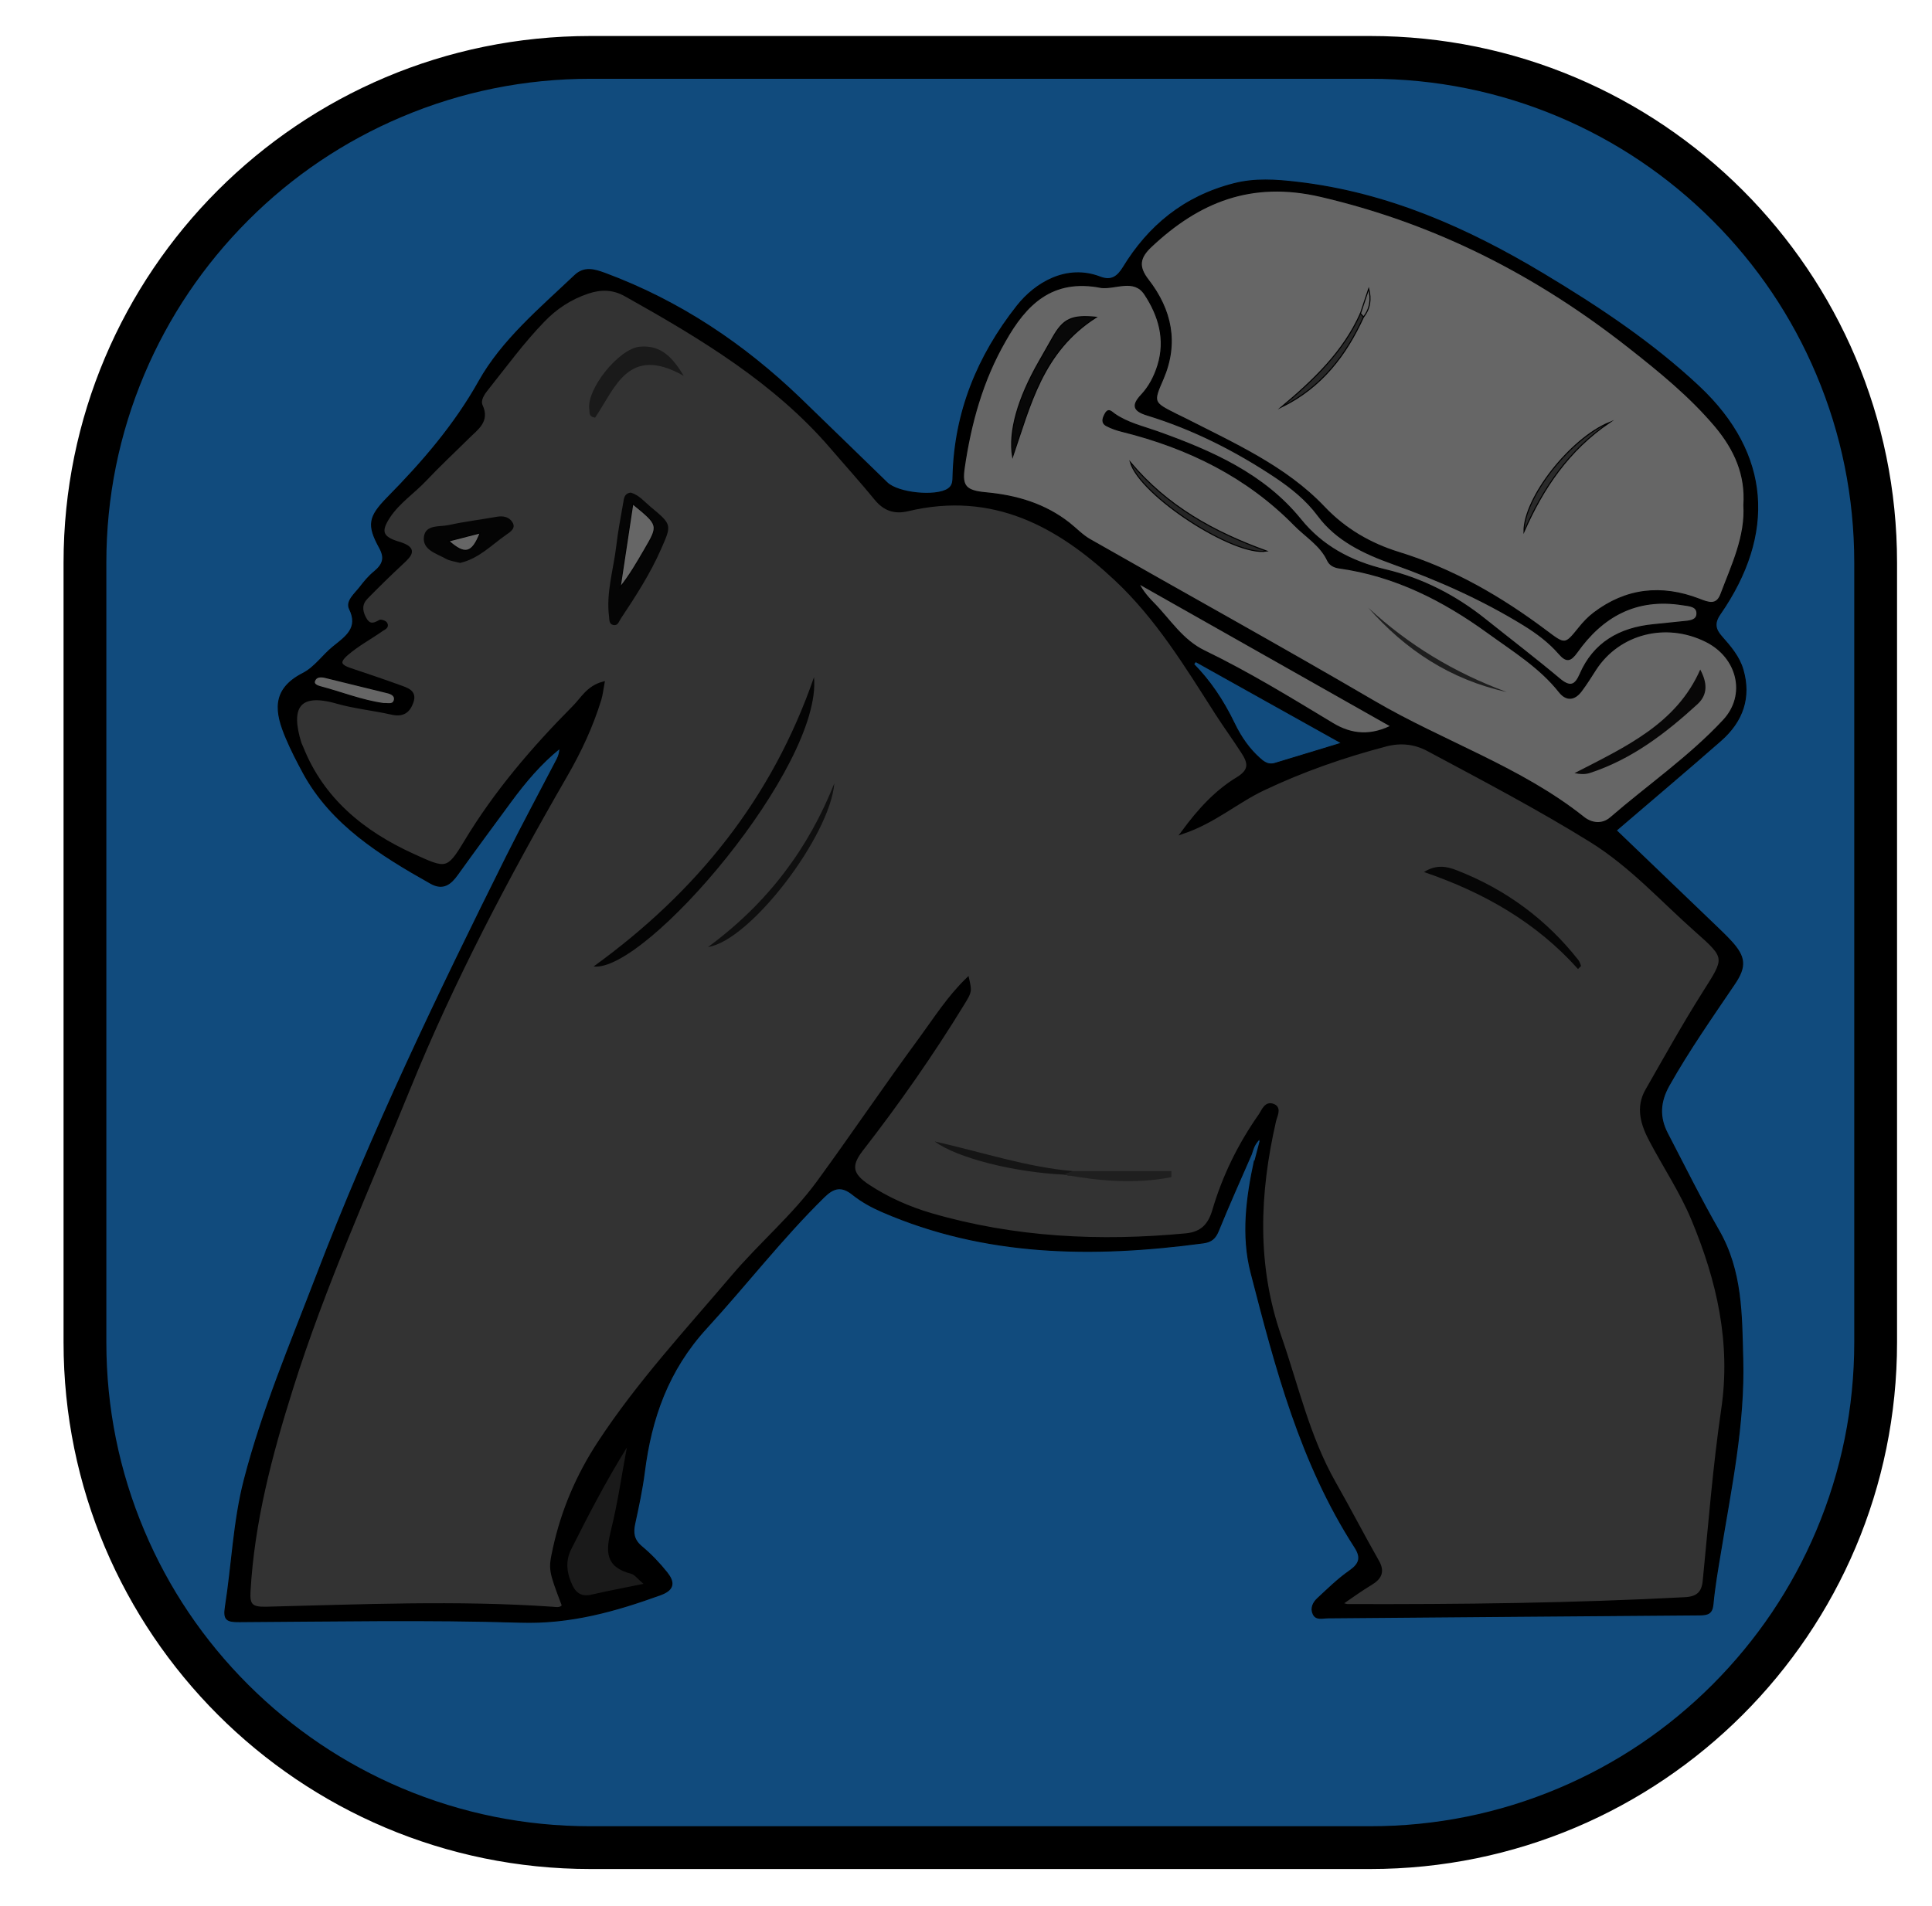 <?xml version="1.0" encoding="utf-8"?>
<!-- Generator: Adobe Illustrator 25.2.1, SVG Export Plug-In . SVG Version: 6.00 Build 0)  -->
<svg version="1.1" id="Layer_1" xmlns="http://www.w3.org/2000/svg" xmlns:xlink="http://www.w3.org/1999/xlink" x="0px" y="0px"
	 viewBox="0 0 1824 1800" style="enable-background:new 0 0 1824 1800;" xml:space="preserve">
<style type="text/css">
	.st0{fill:#930224;}
	.st1{fill:#114B7D;}
	.st2{fill:#FFFFFF;stroke:#000000;stroke-miterlimit:10;}
	.st3{stroke:#000000;stroke-miterlimit:10;}
	.st4{fill:#A8A8A8;}
	.st5{fill:#333333;stroke:#000000;stroke-width:3;stroke-miterlimit:10;}
	.st6{fill:#666666;stroke:#000000;stroke-miterlimit:10;}
	.st7{fill:#666666;stroke:#000000;stroke-width:5;stroke-miterlimit:10;}
	.st8{fill:#1A1A1A;}
	.st9{fill:#040404;}
	.st10{fill:#050505;}
	.st11{fill:#060606;}
	.st12{fill:#0F0F0F;}
	.st13{fill:#151515;}
	.st14{fill:#1F1F1F;}
	.st15{fill:#2A2A2A;stroke:#000000;stroke-miterlimit:10;}
	.st16{fill:#272727;stroke:#000000;stroke-miterlimit:10;}
	.st17{fill:#646464;stroke:#000000;stroke-miterlimit:10;}
	.st18{fill:#080808;stroke:#000000;stroke-miterlimit:10;}
	.st19{fill:#080707;}
	.st20{fill:#252525;stroke:#000000;stroke-miterlimit:10;}
	.st21{fill:#1E1E1E;}
</style>
<g>
	<g>
		<path d="M557.4,1763c-66.9,0-131.8-13.1-192.8-38.9c-59-25-112-60.7-157.5-106.2c-45.5-45.5-81.2-98.5-106.2-157.5
			c-25.8-61.1-38.9-126-38.9-192.8V531.4c0-66.9,13.1-131.8,38.9-192.8c25-59,60.7-112,106.2-157.5c45.5-45.5,98.5-81.2,157.5-106.2
			C425.6,49.1,490.5,36,557.4,36h736.2c66.9,0,131.8,13.1,192.8,38.9c59,25,112,60.7,157.5,106.2c45.5,45.5,81.2,98.5,106.2,157.5
			c25.8,61.1,38.9,126,38.9,192.8v736.2c0,66.9-13.1,131.8-38.9,192.8c-25,59-60.7,112-106.2,157.5
			c-45.5,45.5-98.5,81.2-157.5,106.2c-61.1,25.8-126,38.9-192.8,38.9H557.4z"/>
		<path d="M1293.6,38c66.6,0,131.2,13,192,38.8c58.8,24.9,111.5,60.4,156.8,105.7c45.3,45.3,80.9,98.1,105.7,156.8
			c25.7,60.8,38.8,125.4,38.8,192v736.2c0,66.6-13,131.2-38.8,192c-24.9,58.8-60.4,111.5-105.7,156.8
			c-45.3,45.3-98.1,80.9-156.8,105.7c-60.8,25.7-125.4,38.8-192,38.8H557.4c-66.6,0-131.2-13-192-38.8
			c-58.8-24.9-111.5-60.4-156.8-105.7s-80.9-98.1-105.7-156.8C77,1398.8,64,1334.2,64,1267.6V531.4c0-66.6,13-131.2,38.8-192
			c24.9-58.8,60.4-111.5,105.7-156.8s98.1-80.9,156.8-105.7C426.2,51,490.8,38,557.4,38H1293.6 M1293.6,34H557.4
			C282.7,34,60,256.7,60,531.4v736.2c0,274.7,222.7,497.4,497.4,497.4h736.2c274.7,0,497.4-222.7,497.4-497.4V531.4
			C1791,256.7,1568.3,34,1293.6,34L1293.6,34z"/>
	</g>
	<g>
		<path class="st0" d="M557.4,1647.8c-51.3,0-101.1-10.1-148-29.9c-45.3-19.1-85.9-46.6-120.9-81.5c-34.9-34.9-62.3-75.6-81.5-120.9
			c-19.8-46.9-29.9-96.7-29.9-148V531.4c0-51.3,10.1-101.1,29.9-148c19.1-45.3,46.6-85.9,81.5-120.9c34.9-34.9,75.6-62.3,120.9-81.5
			c46.9-19.8,96.7-29.9,148-29.9h736.2c51.3,0,101.1,10.1,148,29.9c45.3,19.1,85.9,46.6,120.9,81.5c34.9,34.9,62.3,75.6,81.5,120.9
			c19.8,46.9,29.9,96.7,29.9,148v736.2c0,51.3-10.1,101.1-29.9,148c-19.1,45.3-46.6,85.9-81.5,120.9s-75.6,62.3-120.9,81.5
			c-46.9,19.8-96.7,29.9-148,29.9H557.4z"/>
		<path d="M1293.6,153.2c51.1,0,100.6,10,147.2,29.7c45,19,85.5,46.3,120.2,81.1c34.7,34.7,62,75.2,81.1,120.2
			c19.7,46.6,29.7,96.2,29.7,147.2v736.2c0,51.1-10,100.6-29.7,147.2c-19,45-46.3,85.5-81.1,120.2c-34.7,34.7-75.2,62-120.2,81.1
			c-46.6,19.7-96.2,29.7-147.2,29.7H557.4c-51.1,0-100.6-10-147.2-29.7c-45-19-85.5-46.3-120.2-81.1c-34.7-34.7-62-75.2-81.1-120.2
			c-19.7-46.6-29.7-96.2-29.7-147.2V531.4c0-51.1,10-100.6,29.7-147.2c19-45,46.3-85.5,81.1-120.2s75.2-62,120.2-81.1
			c46.6-19.7,96.2-29.7,147.2-29.7H1293.6 M1293.6,149.2H557.4c-211.1,0-382.2,171.1-382.2,382.2v736.2
			c0,211.1,171.1,382.2,382.2,382.2h736.2c211.1,0,382.2-171.1,382.2-382.2V531.4C1675.8,320.3,1504.7,149.2,1293.6,149.2
			L1293.6,149.2z"/>
	</g>
	<g>
		<g>
			<path class="st1" d="M557.4,1726.6c-62,0-122.1-12.1-178.7-36.1c-54.7-23.1-103.7-56.2-145.9-98.4
				c-42.2-42.2-75.3-91.2-98.4-145.9c-23.9-56.6-36.1-116.7-36.1-178.7V531.4c0-62,12.1-122.1,36.1-178.7
				c23.1-54.7,56.2-103.7,98.4-145.9s91.2-75.3,145.9-98.4c56.6-23.9,116.7-36.1,178.7-36.1h736.2c62,0,122.1,12.1,178.7,36.1
				c54.7,23.1,103.7,56.2,145.9,98.4c42.2,42.2,75.3,91.2,98.4,145.9c23.9,56.6,36.1,116.7,36.1,178.7v736.2
				c0,62-12.1,122.1-36.1,178.7c-23.1,54.7-56.2,103.7-98.4,145.9c-42.2,42.2-91.2,75.3-145.9,98.4
				c-56.6,23.9-116.7,36.1-178.7,36.1H557.4z"/>
			<path d="M1293.6,74.4c61.7,0,121.5,12.1,177.9,35.9c54.4,23,103.3,56,145.3,97.9c42,42,74.9,90.8,97.9,145.3
				c23.8,56.3,35.9,116.2,35.9,177.9v736.2c0,61.7-12.1,121.5-35.9,177.9c-23,54.4-56,103.3-97.9,145.3c-42,42-90.8,74.9-145.3,97.9
				c-56.3,23.8-116.2,35.9-177.9,35.9H557.4c-61.7,0-121.5-12.1-177.9-35.9c-54.4-23-103.3-56-145.3-97.9
				c-42-42-74.9-90.8-97.9-145.3c-23.8-56.3-35.9-116.2-35.9-177.9V531.4c0-61.7,12.1-121.5,35.9-177.9c23-54.4,56-103.3,97.9-145.3
				s90.8-74.9,145.3-97.9c56.3-23.8,116.2-35.9,177.9-35.9H1293.6 M1293.6,70.4H557.4c-254.6,0-461,206.4-461,461v736.2
				c0,254.6,206.4,461,461,461h736.2c254.6,0,461-206.4,461-461V531.4C1754.6,276.8,1548.2,70.4,1293.6,70.4L1293.6,70.4z"/>
		</g>
	</g>
</g>
<g>
	<path class="st3" d="M1189.2,1077.5c1.2-2.8-0.3-1.8-0.5-1.6c-0.9,1-0.3,0.3-1.1,1.2c-4,4.8-4.6,8-6.2,12.8
		c-10.5,24.1-21.3,48.1-31.2,72.5c-2.8,6.9-6.5,10.3-14.3,11.3c-103.8,13.9-205.9,12.8-303.3-29.6c-9.7-4.2-19.3-9.5-27.4-16
		c-10.7-8.6-18.1-6.7-27.2,2.2c-39.8,39.1-73.5,82.9-110.9,123.7c-36.7,40-52.4,85.7-58.8,136.2c-2.1,16.4-5.6,32.6-9.1,48.8
		c-1.8,8.5-1.1,15,6.4,21.4c8.9,7.4,17,15.9,24.1,24.8c6.6,8.4,7.6,15.8-6.2,20.8c-42.6,15.4-84.9,27.4-132.1,25.9
		c-88.4-2.7-177-1-265.4-0.5c-11.9,0.1-15.1-1.8-13.2-13.9c6.3-40,7.7-80.9,17.9-120.2c17-65.7,43.7-128.6,68-192.1
		c51.8-135.2,114.7-266.2,179.5-396.3c15.4-30.8,31.8-61.2,47.7-91.8c1.7-3.2,2.6-6.7,2.8-10.7c-18.4,14.8-33.1,32.4-46.7,50.9
		c-16.8,22.8-33.6,45.6-50.1,68.6c-6.4,9-13.6,14.8-25.3,8.2c-47.7-26.8-93.6-55.6-120-103.8c-5.9-10.9-11.6-21.9-16.4-33.3
		c-10-23.6-14.5-45.6,15.9-61.1c11.1-5.7,18.6-17.1,28.5-25.1c11.9-9.6,24.3-17.7,15.4-35.8c-3.6-7.4,5.4-14.5,10-20.6
		c4-5.2,8.2-10.3,13.4-14.5c8.6-7.1,10.1-13.3,5-22.6c-11.8-21.5-10.3-29.2,7.3-47.2c33.2-33.7,63.5-68.8,86.6-110.1
		c21.7-38.7,57.4-68.6,90.3-99.8c9-8.6,18.5-5.7,28.4-2.1c71.1,26.4,131.6,67.3,184.6,118.3c27.4,26.4,54.6,53.1,81.9,79.5
		c10.4,10,46,13.5,57.5,5.9c5.1-3.3,4.6-8.2,4.8-13c1.7-59.4,22.8-112.1,60.5-159.9c17.1-21.7,46.6-39.4,78.2-27.3
		c10.8,4.2,16.7-0.5,22-9.1c23.8-39,57.2-66.9,104.5-79c19.9-5.1,39.5-3.7,59.4-1.4c85.7,9.9,161.3,43.7,232.8,86.6
		c52.3,31.4,102.8,65,147,106.5c67.7,63.7,71.8,139.4,19.7,214.7c-6,8.6-4.5,14.6,1.5,21.3c8.4,9.5,16.6,19.1,20.1,31.2
		c7.6,26.2-0.2,48.7-20.9,66.9c-32.8,28.8-66.3,57-98.8,84.9c31.3,30.1,62.9,60.4,94.5,90.7c4.8,4.6,9.6,9.2,14,14
		c13.5,14.7,14.4,23.8,3.2,40.3c-21.3,31.5-43.1,62.6-61.7,95.6c-8.9,15.8-9.6,30.2-1.6,45.6c15.9,30.6,31.2,61.5,48.4,91.5
		c22.1,38.4,21.6,79.8,22.7,121.4c1.7,61.8-11.1,122-21,182.5c-2.7,16.3-5.6,32.7-7.1,49.1c-0.8,8.5-4.4,10.1-12.6,10.1
		c-117,0.8-234.1,1.9-351.1,2.8c-4.8,0-11,2.2-13.7-3.6c-2.6-5.5,0-10.8,4.1-14.6c9.7-9,19.2-18.4,30.1-26
		c9.6-6.7,11.5-12.6,5.2-22.4c-51.6-80-74.9-169.7-98-259.1c-9.1-35-4.4-71,3.2-106.2"/>
	<path class="st5" d="M1265.6,1514.6c10.5-7.1,19.2-13.6,28.5-19.1c9.3-5.6,11.8-11.6,6.3-21.2c-13.9-24.4-26.7-49.3-40.6-73.7
		c-24.8-43.6-35.4-91.9-51.5-138.3c-23.5-67.5-20.7-135.4-5.1-203.6c1.1-4.9,5.3-11.9-0.7-14.6c-7.5-3.4-10,5-13,9.3
		c-19.5,27.8-34.1,57.7-43.5,89.7c-3.9,13.2-10.8,21.6-26.3,23.1c-81.4,7.7-161.8,3.8-240.3-19c-21.3-6.2-41.3-15.1-59.6-27.1
		c-16.4-10.8-18.1-19.3-6.4-34.4c34.5-44.4,66.6-90.3,95.7-137.9c7-11.5,7-11.5,4.4-23.2C895.5,942,883,962,869.2,980.8
		c-32.9,44.7-63.9,90.7-96.6,135.5c-23.5,32.2-54.7,58.5-80.6,89c-43.5,51.2-89.4,100.8-126.1,156.8
		c-20.5,31.2-34.7,64.6-42.5,100.4c-4.3,19.8-4.2,19.9,8.6,53.8c-2.7,3.9-7.1,2.7-10.7,2.5c-90.1-6.2-180.3-2.2-270.4,0
		c-13.8,0.3-16.6-3.3-15.9-15.7c3.7-65.9,20.3-128.8,40.2-192c30.4-96.7,72.4-189.1,110.6-283c41.4-101.9,93-199.8,148.4-295.8
		c13.3-23,24.4-46.8,32.1-72c1.3-4.4,1.8-9,2.9-15.1c-14.3,4-19.6,14.8-27.3,22.5c-38.8,39.1-74.2,80.5-102.4,127.4
		c-16.7,27.8-18.6,26.7-49.1,12.8C342,786,304.2,754.4,285,706.2c-0.6-1.5-1.4-2.9-1.9-4.4c-10.1-32.4-2.7-49.6,34.9-38.8
		c16.8,4.8,34.6,6.5,51.8,10.4c10.8,2.5,16.1-1.9,19.1-10.6c3.4-9.8-4.8-11.9-11.6-14.4c-15.4-5.6-30.9-10.8-46.4-16
		c-9.9-3.3-12.8-6.9-3.5-14.9c10.2-8.8,22-15.1,33-22.8c2.2-1.5,5.7-2.6,3.8-5.9c-0.8-1.3-4.5-2.6-5.5-2c-6.4,3.9-10.8,4.2-14.7-3.4
		c-3.7-7.2-3.6-13.5,2-19.2c10.8-11,21.8-21.8,33.1-32.3c8.6-8,14.5-13.8-3-19c-16.6-5-18.2-11.4-9.1-25.1
		c9.1-13.8,23.4-23.2,34.7-35.2c12.8-13.6,26.6-26.4,39.9-39.6c8.3-8.3,19.4-15.2,12.7-29.7c-2.5-5.4,1.5-11.3,5.4-16.2
		c17.4-21.8,33.7-44.3,53.3-64.5c11.7-12.1,25.2-21.1,41.8-26.7c12.8-4.3,24.3-3.9,35.9,2.6c71.6,40.1,141.5,82.2,194.6,144.1
		c13.9,16.2,28.3,32.1,41.8,48.6c8,9.7,17.5,13.1,29.9,10.1c80.9-19.3,142.3,15.1,195.9,65.1c39.6,36.9,67.3,82.7,95.9,127.4
		c7.9,12.3,16.6,24.2,24.5,36.5c6,9.3,8.4,16.9-4.8,24.9c-20.3,12.3-36.2,29.6-51.8,50.8c29.9-10.2,50.8-29,75.9-40.9
		c37.2-17.7,76-31.2,116-41.7c13.5-3.5,26.9-2.3,39.6,4.5c51.9,27.8,104,55.1,153.8,86c37.9,23.5,67,56.2,99.7,85.1
		c29.1,25.7,27.9,25.7,7.2,58.4c-19.1,30.2-36.4,61.4-54.1,92.3c-9.3,16.2-4.3,32.2,3.8,47.4c13.1,24.8,28.8,48.3,39.6,74.2
		c24.1,57.8,37.6,116.7,28.3,179.6c-7.9,53.8-12.1,108.1-17.5,162.3c-1.1,11-6.3,16-18.2,16.6c-106.1,5.6-212.2,6.8-318.4,6.5
		C1270.9,1516.3,1269.5,1515.6,1265.6,1514.6z"/>
	<path class="st6" d="M1646.4,477c1.8,29.7-11.3,56.6-21.7,84.2c-4.1,10.9-11.6,8.1-20.5,4.6c-35.6-13.7-69.1-10-99.4,13
		c-5.3,4-9.9,8.9-14,14c-13.3,16.5-13.1,16.4-31.2,2.8c-42-31.5-87-57.8-138.7-73.8c-27-8.3-51-22.2-70.7-43
		c-36.2-38.2-85.1-59.9-132.1-83.9c-2.5-1.3-5.1-2.4-7.6-3.7c-22.2-11.2-22.1-11.2-12.5-33.3c14.5-33.7,8.1-65.1-14-93.6
		c-9.7-12.5-8.4-20.9,2.9-31.5c44.7-42,94.2-62.7,160.2-47.3c109.2,25.5,203.8,74.5,289.3,141.5c29.8,23.4,58.9,47,83.1,75.7
		C1637.8,424.6,1648.4,448.4,1646.4,477z"/>
	<path class="st6" d="M1039.8,271.5c13.6,1.4,30.8-8.8,40.9,6.3c13.5,20.4,20,42.9,12.5,67.2c-3.2,10.3-8.1,20-15.7,28.1
		c-9.1,9.7-7.5,14.9,5.8,18.9c43.6,13.4,83.4,33.7,120.7,58.5c15.4,10.3,29.5,21.7,40.4,36.4c17.4,23.5,43.3,35.7,70.7,45.5
		c43.2,15.4,84.6,33.9,123.3,57.7c12.5,7.7,24,16.3,33.4,27.1c7.1,8.2,10.9,7.3,17.2-1.5c23.5-33.1,55.2-51.7,99.6-44.6
		c6.2,1,14.1,1.1,13.5,9c-0.6,6.3-7.9,6.4-13.6,7c-9.1,0.9-18.1,1.9-27.2,2.8c-32.8,3.1-56.9,17.6-69.5,46.7
		c-4.6,10.6-9.3,13-19.5,4.4c-22.9-19.2-46.7-37.4-70.1-56.1c-27.7-22.2-59.4-38.6-94.2-46.8c-33.2-7.9-60-22.7-80.1-47.6
		c-34.6-42.7-83.6-64.4-135.1-82.8c-13.8-4.9-28.3-8.2-40.4-16.6c-3.1-2.1-5.9-6.1-9.1-0.1c-2.2,4.1-3.7,8.4,1.6,11.1
		c4.4,2.3,9.3,4,14.2,5.2c63,15.6,118.5,43.2,163,88.6c10.7,10.9,24.6,19,31.3,33.4c1.8,3.8,5.4,6.2,10.6,7
		c53.3,7.4,98.9,30.9,140.6,61.1c23.7,17.2,49.2,32.8,67.5,56c6.8,8.6,14.5,7.6,20.8-0.8c4.9-6.5,9.2-13.4,13.6-20.3
		c22.2-34.1,66.2-45.4,104-26.6c30.2,15,38.9,50.6,16.6,74.5c-31.9,34.3-71.2,61.4-106.7,92.1c-7.8,6.7-17.8,5.4-25.2-0.5
		c-59.2-47.2-132.9-71.5-197.9-109.6c-88.7-51.9-178.9-101.7-268.3-152.7c-7.2-4.1-13-10.4-19.5-15.5
		c-22.6-17.8-49.2-25.9-78.3-28.6c-19.4-1.8-23.4-6.1-20.9-23.5c6.1-41.9,17.2-82.5,38.8-120C968.3,287.9,993,262.2,1039.8,271.5z"
		/>
	<path class="st7" d="M1317.3,685.8c-22.5,12.2-41.9,10.1-60.1-0.9c-39.6-23.9-79-48.1-120.9-68.4c-21.6-10.4-33.3-30.1-49-46
		c-6.5-6.6-12.4-13.7-16.4-24.1C1152.1,592.4,1233.4,638.3,1317.3,685.8z"/>
	<g>
		<path class="st1" d="M1199.9,721.4c-4.5,0-7.9-2.8-11-5.6c-9.4-8.5-17.2-19.2-23.7-32.8c-10.7-22.3-23.3-40.6-38.4-55.9l2-2.5
			l138,77l-18.4,5.6c-15.7,4.8-30.2,9.2-44.8,13.6C1202.3,721.2,1201.1,721.4,1199.9,721.4z"/>
		<g>
			<path d="M1128.9,625.3l67.3,37.6l69.3,38.7c-6,1.8-11.7,3.6-17.3,5.3c-15.6,4.7-30.2,9.2-44.8,13.6c-1.2,0.4-2.3,0.5-3.4,0.5
				c-4.3,0-7.6-2.7-10.7-5.5c-9.4-8.5-17.1-19.1-23.6-32.6c-10.7-22.2-23.2-40.4-38.2-55.7L1128.9,625.3 M1128.6,624
				c-0.8,1.1-1.7,2.1-2.5,3.2c16.5,16.6,28.8,35.5,38.7,56c5.8,12,13.4,23.5,23.8,32.9c3.4,3.1,6.9,5.7,11.4,5.7
				c1.2,0,2.4-0.2,3.7-0.6c20.4-6.1,40.8-12.3,64.3-19.5C1219.5,674.8,1174,649.4,1128.6,624L1128.6,624z"/>
		</g>
	</g>
	<path class="st8" d="M607.5,1495.7c-18.3,3.8-33.8,6.6-49.2,10.2c-9,2.1-14.3-1.5-17.7-8.5c-5.4-11.1-7.1-22.7-1.5-34
		c16.3-32.5,33.1-64.8,52.7-96.4c-4.9,26.1-8.6,52.4-15,78.1c-4.8,19.3-5.9,34.7,19.1,41.1C599.3,1487.1,601.8,1490.9,607.5,1495.7z
		"/>
	<path class="st6" d="M362.1,664.4c-20.4-2.8-39.9-10.7-60.1-16c-2.9-0.8-6.1-2.4-5.1-5.2c1.4-4.4,5.9-4.5,10-3.5
		c19.8,4.8,39.6,9.7,59.4,14.6c3.4,0.9,6.8,2.8,6.1,6.5C371.2,666.2,366.3,664.1,362.1,664.4z"/>
	<path class="st9" d="M768.5,639.5c7.9,84.1-158.6,279-208.1,273.2C658.3,841.8,729,753.6,768.5,639.5z"/>
	<path class="st10" d="M595.6,465.2c7.9,2.4,12.8,8.6,18.7,13.5c20.4,16.9,19.9,16.9,9.7,40.1c-10.2,23.2-24,44.5-38.1,65.7
		c-1.7,2.6-2.6,6.7-7,5.7c-4.1-1-3.5-5-3.9-8c-2.9-22.6,4.2-44.4,6.8-66.5c1.6-13.7,4.2-27.4,6.6-41
		C589.1,470.6,589.3,465.9,595.6,465.2z"/>
	<path class="st9" d="M434.4,531.6c-4.8-1.3-9.6-1.8-13.4-3.9c-9-5-22.2-8.4-20.8-20.6c1.4-12,14.9-9.4,23.6-11.3
		c14.9-3.3,30.2-5.1,45.3-7.8c6.3-1.1,11.8,0.3,14.8,5.4c3.3,5.6-2.1,8.9-6,11.6C464,514.7,452.1,527.5,434.4,531.6z"/>
	<path class="st11" d="M1489.8,915.1c-38.6-43.2-87.7-71.9-145.4-91.6c12.1-7.7,22.4-5,31.1-1.6c46.6,18.2,84.8,46.7,114.7,84.8
		c1.2,1.5,1.7,3.6,2.5,5.5C1491.7,913.1,1490.8,914.1,1489.8,915.1z"/>
	<path class="st8" d="M645.6,355c-52.7-30-64.9,11.9-83.8,39.4c-6.2-0.9-5-4.9-5.4-7.4c-3.3-18.8,27.6-57.8,47.7-59.6
		C624.7,325.5,635.5,338.5,645.6,355z"/>
	<path class="st12" d="M668.5,894.3c57-42,95-93.7,119.2-154.6C783.6,789.5,708.5,888.2,668.5,894.3z"/>
	<path class="st13" d="M1004,1109.2c-45.5-2.1-100-15.3-121.6-31.3c45.9,10.4,86.9,24.2,130.2,28
		C1012.1,1112.6,1007.3,1109.3,1004,1109.2z"/>
	<path class="st14" d="M1004,1109.2c2.9-1.1,5.7-2.2,8.6-3.2c31.1,0,62.2,0,93.3,0c0,1.9,0,3.7,0,5.6
		C1071.9,1118.4,1037.9,1115.3,1004,1109.2z"/>
	<path class="st15" d="M1438.8,502c-0.2-31.7,43.5-87.8,80.8-103.1C1480.8,425.2,1456.7,461.3,1438.8,502z"/>
	<path class="st16" d="M1287.3,299.3c-16.4,36-39.5,66.5-77.5,85.1c30.4-25.4,58.6-52.3,74.6-88.4
		C1287.5,295.5,1288.7,296.4,1287.3,299.3z"/>
	<path class="st17" d="M1287.3,299.3c-1-1.1-1.9-2.2-2.9-3.2c2.6-7.8,5.2-15.6,7.8-23.4C1294.7,282.5,1293.6,291.4,1287.3,299.3z"/>
	<path class="st18" d="M1034.9,299.6c-50.8,32.4-62.2,83.2-78.9,131.7c-3.9-23.7,4.8-54.6,25-89.9c4.3-7.5,8.6-15,12.8-22.5
		C1003.8,301.2,1011.6,297.3,1034.9,299.6z"/>
	<path class="st19" d="M1486.5,730.1c48-24.7,96.3-46.6,118.7-97.8c6.4,12,7.6,23.3-2.6,32.7c-29.8,27.2-61.6,51.9-101.7,65
		C1496.3,731.4,1491.9,731.2,1486.5,730.1z"/>
	<path class="st20" d="M1067.2,436.6c34.6,41.3,78.3,65.6,128.6,83.8C1165.4,525.7,1076.6,468.3,1067.2,436.6z"/>
	<path class="st21" d="M1422.5,653.5c-53.5-11.8-95.9-40-130.7-79.6C1329.6,609,1373.3,635.4,1422.5,653.5z"/>
	<path class="st6" d="M597.4,475.8c24.8,20.2,24.7,20.1,11.1,43.4c-7,12-13.9,24.1-23,35.4C589.4,529,593.2,503.5,597.4,475.8z"/>
	<path class="st6" d="M423.6,510.9c10-2.6,19.5-5,29.8-7.7C445.8,522.8,438.9,524.5,423.6,510.9z"/>
</g>
</svg>
